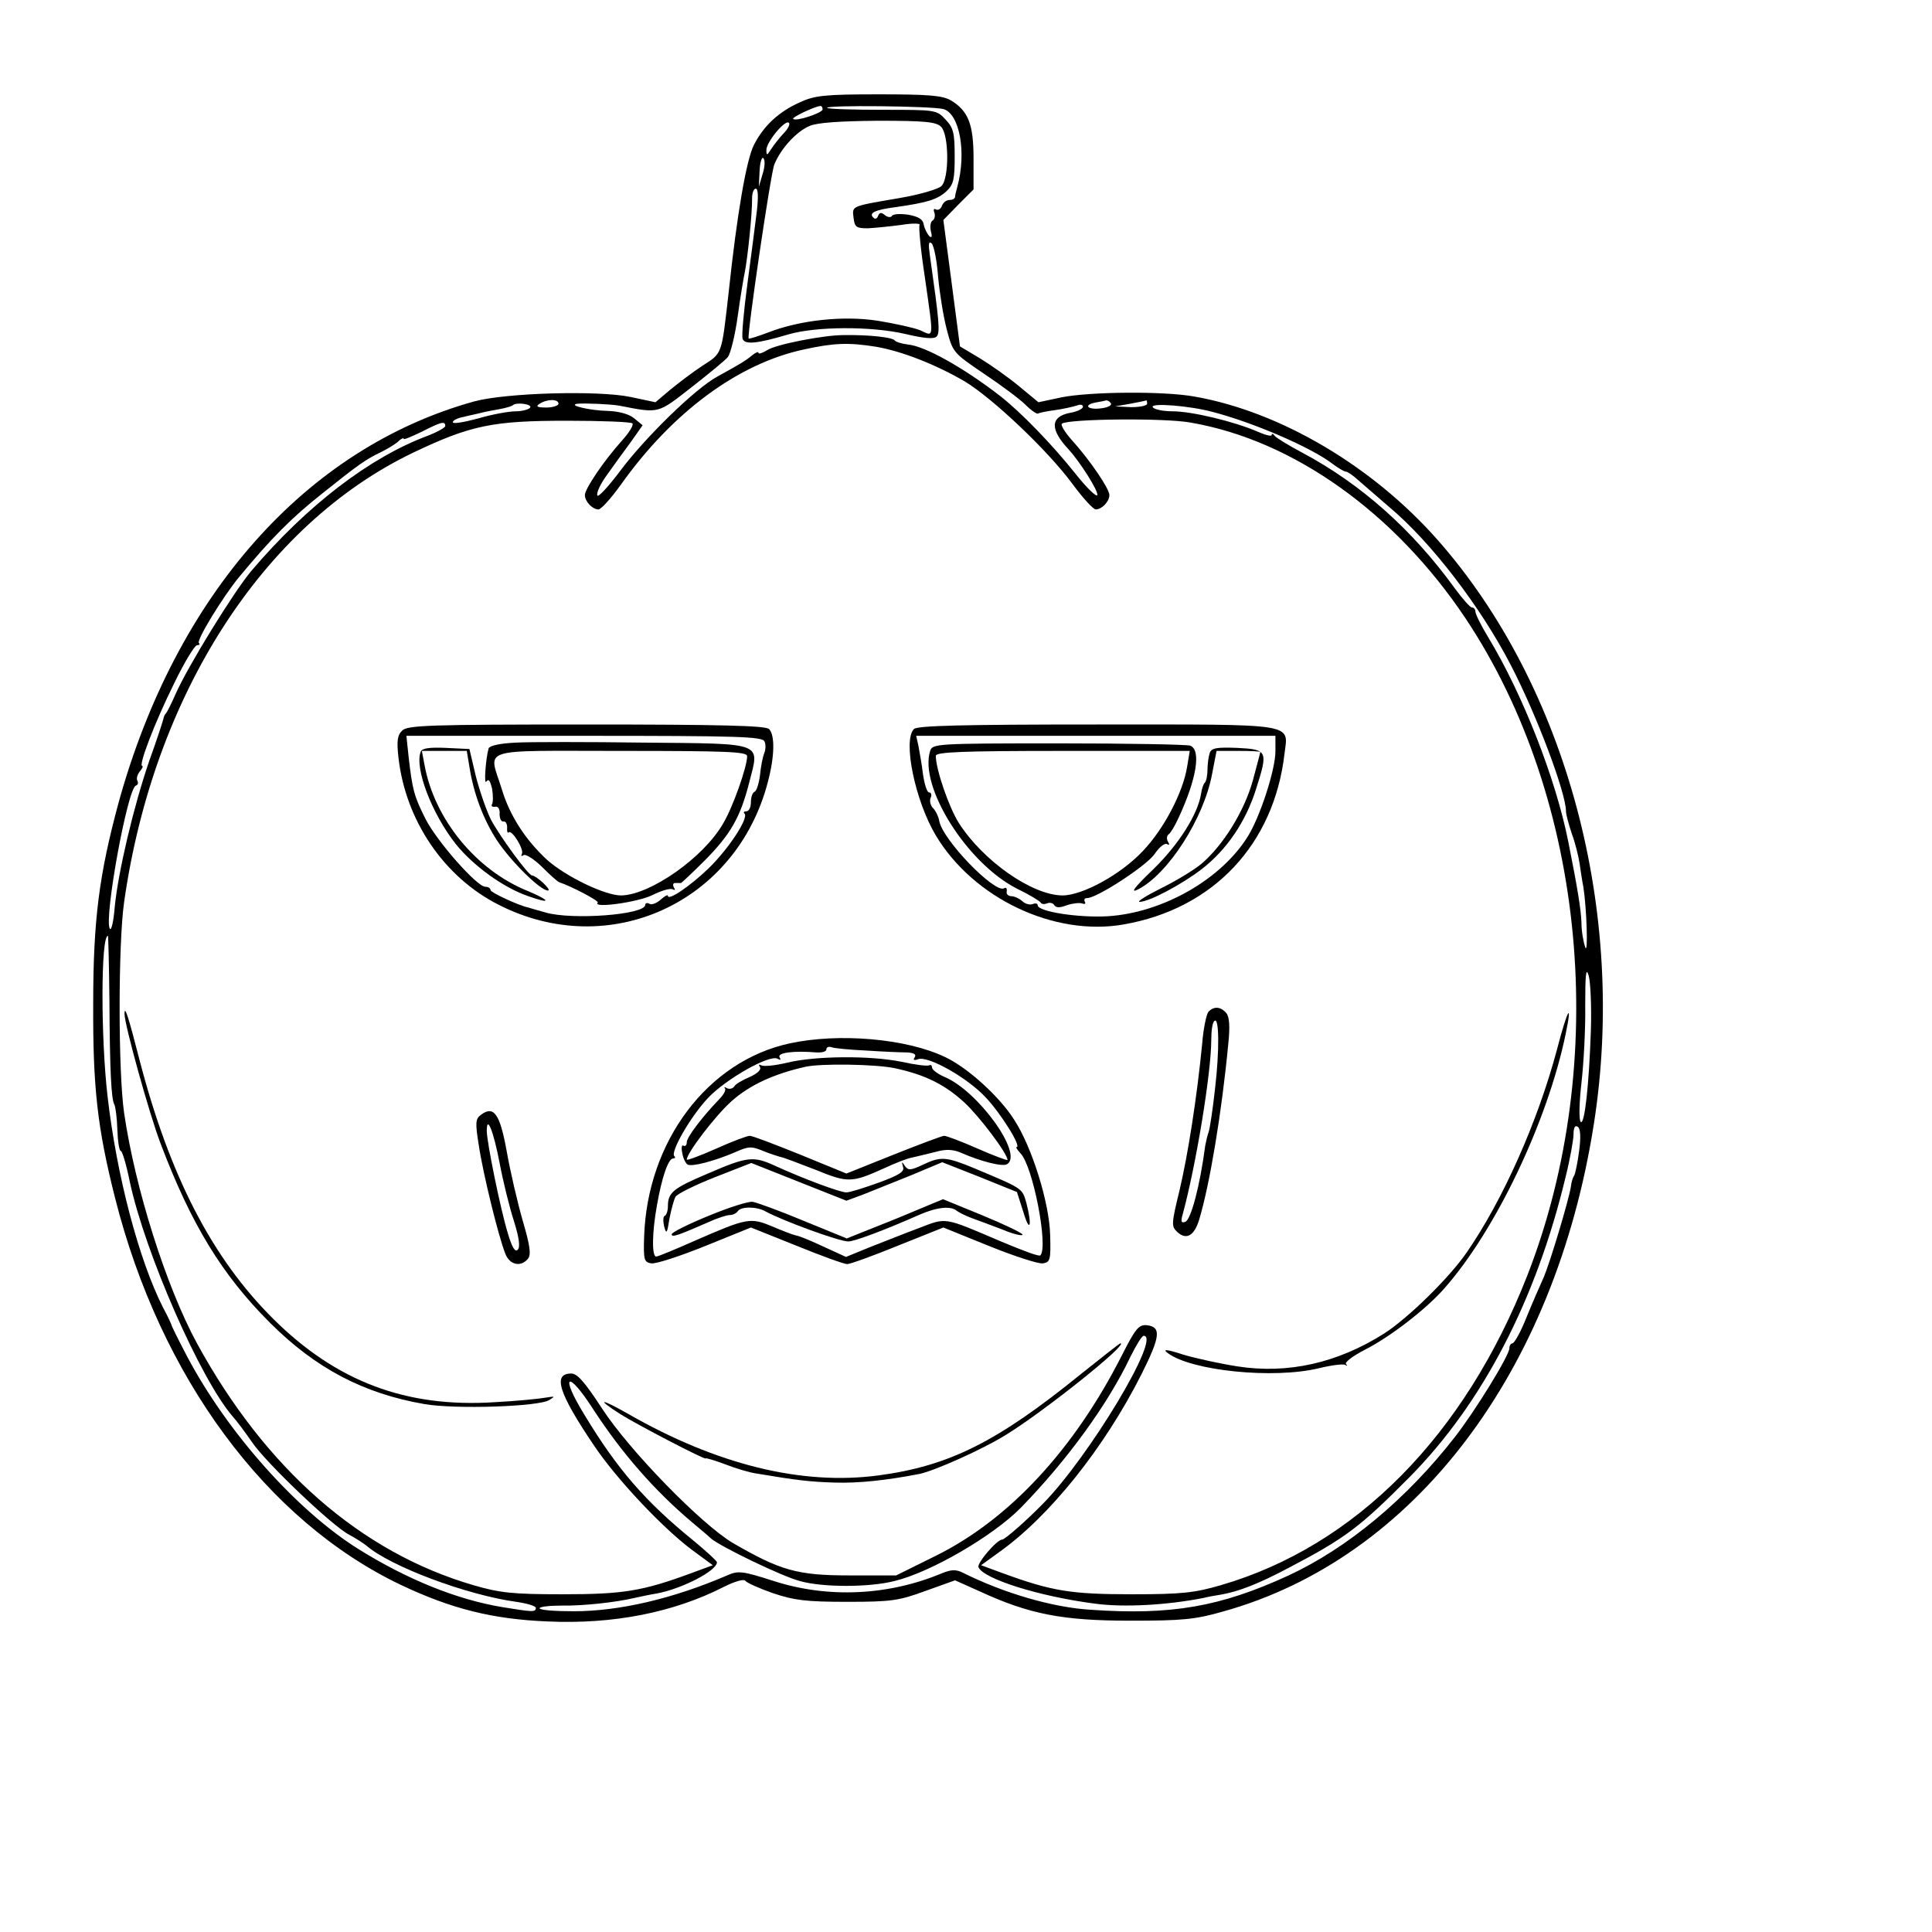 <?xml version="1.0" standalone="no"?>
<!DOCTYPE svg PUBLIC "-//W3C//DTD SVG 20010904//EN"
 "http://www.w3.org/TR/2001/REC-SVG-20010904/DTD/svg10.dtd">
<svg version="1.0" xmlns="http://www.w3.org/2000/svg"
 width="512pt" height="512pt" viewBox="0 0 512 512"
 preserveAspectRatio="xMidYMid meet">
<g transform="translate(0,512) scale(0.1,-0.1)"
fill="#000000" stroke="none">
<path d="M2120 4849 c-56 -25 -96 -62 -122 -113 -20 -39 -45 -184 -67 -391
-19 -166 -16 -160 -69 -194 -26 -17 -64 -46 -86 -64 l-39 -33 -66 14 c-86 18
-332 11 -415 -12 -446 -124 -790 -513 -942 -1064 -51 -189 -67 -309 -67 -532
-1 -222 11 -329 58 -515 120 -475 401 -855 757 -1025 135 -64 244 -91 389 -97
175 -8 335 24 468 92 28 14 52 21 56 16 3 -5 36 -20 73 -33 57 -19 87 -23 197
-23 118 0 137 3 208 29 l78 28 67 -30 c130 -60 219 -77 397 -77 137 0 172 3
245 24 506 140 881 633 984 1293 88 561 -72 1159 -414 1547 -173 196 -417 340
-644 380 -82 15 -278 13 -353 -2 l-61 -13 -52 43 c-29 24 -76 57 -104 74 l-52
31 -22 168 -22 167 40 41 40 40 0 82 c0 91 -14 126 -60 154 -23 13 -58 16
-192 16 -142 0 -169 -3 -208 -21z m60 -19 c0 -9 -71 -33 -78 -25 -4 4 55 32
71 34 4 1 7 -3 7 -9z m320 1 c43 -12 62 -115 37 -206 -3 -11 -6 -23 -6 -27 -1
-5 -7 -8 -15 -8 -8 0 -17 -7 -20 -16 -3 -8 -10 -12 -16 -9 -5 3 -7 0 -4 -8 3
-8 1 -18 -4 -21 -6 -3 -8 -16 -5 -29 4 -15 2 -19 -5 -12 -5 6 -12 19 -14 30
-2 14 -14 21 -41 26 -21 3 -40 2 -43 -3 -3 -5 -12 -4 -19 2 -10 8 -14 7 -18
-2 -2 -7 -8 -10 -12 -5 -14 12 3 21 58 28 84 12 111 20 135 42 19 18 22 31 22
92 0 62 -3 76 -24 98 -24 26 -26 26 -166 26 -78 0 -144 2 -148 5 -8 8 278 5
308 -3z m-423 -64 c-12 -13 -27 -32 -34 -43 -10 -16 -12 -17 -12 -2 -1 20 48
80 59 73 5 -3 -1 -16 -13 -28z m417 17 c21 -21 22 -136 1 -157 -8 -8 -58 -23
-112 -32 -128 -22 -125 -20 -121 -52 3 -25 7 -28 38 -28 19 1 59 5 89 9 30 5
51 4 48 0 -3 -5 3 -67 14 -139 24 -169 25 -157 -13 -140 -18 7 -69 18 -112 25
-91 14 -205 2 -290 -31 -27 -10 -51 -18 -52 -16 -5 6 58 436 68 461 17 42 58
87 93 102 20 9 78 13 182 14 125 0 154 -3 167 -16z m-473 -125 l-10 -34 2 42
c1 23 6 38 10 34 5 -5 4 -24 -2 -42z m-15 -96 c-4 -32 -15 -119 -25 -193 -10
-74 -16 -141 -13 -148 6 -16 38 -13 122 12 73 21 217 22 309 1 50 -12 76 -14
83 -7 10 10 7 41 -18 217 -4 29 -3 37 5 30 6 -6 14 -46 17 -88 4 -43 14 -106
23 -140 16 -61 17 -62 98 -117 45 -30 95 -67 111 -83 15 -15 30 -25 33 -23 2
2 22 6 44 9 22 3 48 9 58 12 9 4 17 3 17 -3 0 -5 -15 -13 -34 -16 -53 -10 -54
-44 -4 -97 30 -33 79 -110 76 -121 -2 -6 -27 18 -55 53 -66 83 -147 166 -203
210 -97 75 -199 132 -244 136 -17 2 -32 7 -35 11 -6 8 -67 15 -135 14 -54 0
-181 -25 -203 -40 -13 -8 -23 -11 -23 -7 0 4 -7 1 -16 -6 -18 -15 -33 -24 -93
-57 -59 -32 -193 -163 -259 -252 -31 -41 -57 -69 -59 -63 -3 7 9 32 26 55 17
24 45 63 63 87 l31 44 -23 19 c-14 11 -40 18 -69 19 -47 1 -108 15 -81 19 19
2 88 -1 111 -5 107 -21 101 -22 192 49 46 36 90 72 96 80 7 9 19 57 26 108 7
51 16 104 19 118 7 34 20 158 19 193 0 15 4 27 10 27 6 0 7 -21 3 -57z m316
-362 c69 -12 158 -47 235 -92 73 -44 219 -182 284 -270 28 -38 56 -69 63 -69
16 0 36 21 36 38 0 17 -52 93 -98 144 -19 21 -32 42 -28 45 13 13 273 16 342
3 272 -47 541 -239 728 -519 319 -479 384 -1175 164 -1740 -166 -425 -455
-718 -813 -822 -69 -20 -102 -24 -235 -24 -161 0 -212 8 -343 56 l-57 21 47
34 c134 95 279 276 378 472 50 100 53 125 15 130 -22 2 -30 -7 -67 -80 -127
-250 -299 -435 -493 -531 l-105 -52 -125 0 c-137 0 -182 13 -308 86 -84 50
-275 246 -347 357 -45 69 -65 92 -81 92 -50 0 -34 -51 59 -189 60 -90 182
-219 259 -277 l57 -42 -57 -21 c-130 -48 -181 -56 -342 -56 -133 0 -166 4
-235 24 -299 87 -551 308 -733 641 -82 151 -164 411 -193 610 -16 109 -16 449
0 560 78 548 368 999 765 1190 153 73 211 85 408 85 91 0 170 -3 174 -7 4 -4
-9 -25 -28 -46 -46 -51 -98 -127 -98 -144 0 -17 20 -38 36 -38 7 0 33 29 59
65 137 193 312 322 486 359 78 17 117 19 191 7z m-842 -151 c0 -5 -15 -10 -32
-10 -25 0 -29 3 -18 10 20 13 50 13 50 0z m1464 1 c3 -5 -8 -11 -25 -13 -35
-5 -50 8 -17 15 13 2 26 5 30 6 4 0 9 -3 12 -8z m96 -1 c0 -5 -19 -9 -42 -9
l-43 2 40 7 c22 4 41 8 43 9 1 0 2 -3 2 -9z m-1635 -10 c-3 -5 -21 -10 -38
-10 -18 0 -63 -8 -100 -19 -37 -10 -67 -15 -67 -10 0 5 12 11 28 14 15 4 36 8
47 11 11 3 34 7 50 10 17 3 32 8 34 10 9 9 52 3 46 -6z m1810 -12 c107 -28
255 -92 312 -134 17 -13 35 -24 40 -24 4 0 19 -10 33 -23 14 -12 51 -44 82
-71 110 -92 242 -264 322 -419 68 -131 146 -338 146 -387 0 -8 7 -34 15 -58 9
-24 18 -60 21 -80 3 -20 7 -48 10 -62 9 -57 13 -184 5 -160 -5 14 -10 43 -10
65 -1 33 -10 90 -35 215 -33 166 -121 391 -212 541 -19 31 -34 62 -34 68 0 6
-4 11 -9 11 -5 0 -25 23 -45 50 -112 155 -248 277 -406 361 -36 19 -68 39 -72
44 -4 6 -8 7 -8 2 0 -4 -17 0 -37 9 -62 27 -175 54 -225 54 -26 0 -50 5 -53
11 -8 12 98 4 160 -13z m-2035 -37 c0 -4 -21 -16 -47 -26 -153 -57 -319 -184
-467 -358 -47 -56 -169 -254 -201 -327 -11 -25 -22 -47 -25 -50 -3 -3 -6 -9
-7 -15 -1 -5 -17 -55 -37 -110 -42 -122 -83 -296 -92 -389 -3 -38 -9 -64 -13
-57 -16 26 47 372 69 379 6 2 7 8 4 13 -3 6 0 16 6 24 7 8 10 15 7 15 -11 0
33 115 84 218 27 56 55 102 61 102 6 0 9 3 5 6 -7 7 64 123 106 174 87 105
141 159 222 223 95 76 115 90 155 109 14 7 33 18 43 26 9 9 17 13 17 9 0 -3
21 6 48 19 51 26 62 29 62 15z m-890 -1523 c1 -189 5 -261 13 -275 3 -5 7 -35
8 -66 1 -31 5 -57 9 -57 4 0 15 -37 24 -82 41 -190 187 -522 272 -621 11 -12
34 -43 52 -69 37 -55 214 -223 257 -245 17 -9 37 -22 46 -29 63 -55 266 -131
397 -149 28 -4 52 -11 52 -16 0 -12 -9 -11 -89 2 -120 20 -252 73 -383 155
-162 102 -345 307 -452 509 -23 44 -42 82 -42 85 -1 3 -10 23 -22 45 -64 126
-123 350 -147 560 -18 154 -18 425 1 425 1 0 3 -78 4 -172z m3926 -78 c-5
-149 -17 -253 -27 -243 -5 5 -4 51 2 103 6 52 11 145 10 205 0 83 2 103 9 80
5 -16 8 -82 6 -145z m-31 -319 c-4 -31 -10 -60 -13 -66 -4 -5 -8 -19 -9 -30
-6 -37 -55 -200 -72 -240 -10 -22 -31 -70 -46 -107 -15 -38 -32 -68 -37 -68
-4 0 -8 -6 -8 -13 0 -19 -91 -167 -145 -236 -128 -164 -284 -294 -442 -367
-179 -82 -308 -105 -523 -90 -100 6 -230 44 -338 98 -18 9 -30 9 -55 -1 -143
-60 -303 -67 -446 -21 -84 27 -95 28 -124 15 -144 -62 -286 -95 -407 -95 -50
0 -90 3 -90 8 0 4 26 7 58 7 58 -1 146 9 192 20 14 3 41 9 60 12 66 12 160 60
160 83 0 3 -28 29 -62 57 -128 104 -202 189 -290 335 -65 106 -44 119 23 15
76 -117 163 -217 264 -302 19 -16 42 -35 49 -42 24 -21 189 -101 236 -113 60
-17 183 -17 250 0 96 23 261 119 335 194 123 126 232 276 291 401 15 30 30 55
35 55 48 0 -145 -321 -267 -445 -43 -44 -101 -95 -108 -95 -14 0 -67 -62 -63
-73 12 -31 162 -78 310 -97 75 -10 188 -4 285 15 12 3 33 7 47 9 47 8 101 29
180 71 151 79 189 108 320 240 194 196 336 470 414 796 12 48 21 99 21 113 0
17 4 25 11 20 7 -4 9 -25 4 -63z"/>
<path d="M1066 3184 c-13 -12 -15 -28 -10 -72 19 -167 121 -317 266 -390 293
-149 630 6 713 326 18 68 19 124 3 140 -9 9 -130 12 -484 12 -416 0 -474 -2
-488 -16z m960 -29 c4 -8 3 -23 -1 -32 -4 -10 -9 -36 -11 -58 -3 -22 -9 -41
-14 -43 -6 -2 -10 -15 -10 -28 0 -13 -5 -24 -12 -24 -6 0 -9 -3 -5 -6 12 -12
-44 -96 -96 -146 -50 -48 -107 -86 -107 -72 0 4 -9 -1 -19 -10 -11 -10 -25
-15 -30 -11 -6 3 -11 2 -11 -3 0 -26 -194 -41 -265 -20 -22 6 -42 12 -45 13
-25 5 -100 40 -100 46 0 5 -6 9 -14 9 -22 0 -129 121 -159 181 -30 60 -34 76
-44 162 l-6 57 472 0 c410 0 472 -2 477 -15z"/>
<path d="M1367 3152 c-42 -2 -69 -8 -72 -15 -8 -27 -13 -100 -6 -88 6 8 10 2
15 -19 3 -18 3 -36 0 -41 -3 -5 0 -8 8 -7 8 2 13 -6 12 -19 0 -12 4 -21 10
-20 6 1 10 -6 10 -16 -1 -10 1 -16 4 -13 8 9 42 -46 35 -57 -3 -6 -1 -7 5 -3
5 3 28 -11 49 -32 21 -21 41 -39 45 -40 33 -11 107 -50 102 -54 -15 -16 107 1
145 20 24 12 48 19 54 15 6 -3 7 -1 3 5 -4 7 -2 12 3 12 6 0 13 0 16 0 2 1 30
27 63 60 69 70 94 114 118 208 27 106 42 101 -279 104 -150 2 -303 2 -340 0z
m613 -36 c0 -28 -38 -136 -64 -179 -52 -90 -192 -188 -269 -190 -42 -1 -148
50 -198 95 -56 52 -98 116 -119 186 -35 113 -69 102 315 102 282 0 335 -2 335
-14z"/>
<path d="M1115 3128 c-17 -43 29 -164 93 -245 46 -57 125 -115 192 -138 62
-22 60 -12 -2 14 -136 55 -247 190 -273 334 l-7 37 60 0 59 0 7 -42 c11 -71
37 -140 73 -195 37 -56 115 -133 135 -133 12 0 -30 39 -42 40 -10 0 -87 106
-109 148 -12 24 -30 76 -40 115 l-17 72 -62 3 c-44 2 -64 -1 -67 -10z"/>
<path d="M2422 3188 c-30 -30 3 -190 58 -282 100 -167 314 -268 497 -236 238
41 399 212 427 452 10 83 39 78 -498 78 -354 0 -475 -3 -484 -12z m958 -59 c0
-49 -41 -175 -74 -227 -71 -113 -224 -200 -368 -210 -78 -5 -188 12 -188 29 0
5 -6 6 -14 3 -7 -3 -20 1 -27 8 -8 7 -21 13 -29 13 -8 0 -14 6 -12 13 1 8 -2
11 -7 8 -24 -15 -164 129 -172 179 -2 11 -9 26 -16 33 -7 7 -10 19 -7 27 4 8
2 15 -4 15 -5 0 -12 21 -16 48 -3 26 -9 59 -12 75 l-6 27 476 0 476 0 0 -41z"/>
<path d="M2465 3130 c-30 -95 98 -298 230 -365 33 -16 61 -33 63 -37 2 -4 9
-5 17 -2 7 3 16 1 19 -5 5 -7 15 -7 33 0 15 5 33 7 40 5 8 -3 11 -1 8 4 -3 6
-1 10 6 10 26 0 158 86 179 117 12 18 27 30 33 26 6 -4 7 -1 2 7 -4 7 -3 15 2
19 5 3 17 23 26 43 48 103 61 181 31 192 -9 3 -166 6 -349 6 -324 0 -334 -1
-340 -20z m681 -42 c-11 -68 -61 -164 -117 -223 -59 -63 -162 -119 -215 -118
-81 2 -209 92 -273 192 -26 41 -61 142 -61 178 0 10 68 13 336 13 l337 0 -7
-42z"/>
<path d="M3206 3125 c-3 -9 -6 -29 -6 -44 0 -15 -3 -31 -7 -35 -4 -3 -8 -17
-10 -29 -8 -54 -59 -135 -127 -201 -51 -49 -62 -64 -40 -53 80 41 174 188 196
305 l12 62 58 0 c32 0 58 -1 58 -3 0 -1 -9 -35 -20 -76 -23 -82 -79 -172 -137
-221 -21 -17 -69 -46 -108 -65 -38 -19 -63 -35 -55 -35 25 0 112 46 165 87 66
51 117 126 144 213 32 100 30 104 -50 108 -54 2 -68 0 -73 -13z"/>
<path d="M3202 2438 c-5 -7 -13 -44 -16 -83 -14 -144 -38 -296 -60 -389 -22
-90 -22 -96 -6 -111 24 -22 45 -10 58 33 28 93 60 285 77 465 5 47 3 72 -5 82
-15 18 -34 19 -48 3z m18 -203 c-6 -55 -14 -107 -17 -115 -3 -8 -7 -25 -9 -36
-14 -107 -38 -197 -53 -202 -11 -4 -12 1 -7 19 35 128 76 375 76 464 0 23 3
45 8 49 13 14 14 -77 2 -179z"/>
<path d="M330 2433 c0 -29 66 -266 95 -342 82 -217 164 -350 290 -476 121
-121 248 -188 410 -216 81 -14 304 -7 331 11 16 10 15 10 -11 6 -16 -3 -77 -9
-135 -12 -234 -15 -419 55 -586 221 -162 161 -274 378 -354 685 -30 117 -40
148 -40 123z"/>
<path d="M4126 2338 c-51 -191 -143 -398 -239 -537 -46 -67 -155 -174 -219
-215 -123 -78 -255 -108 -389 -87 -45 7 -109 21 -143 31 -46 15 -56 15 -41 4
63 -47 280 -69 400 -40 33 8 64 12 70 9 5 -4 7 -2 2 2 -4 5 19 22 50 38 67 34
163 108 211 163 136 154 273 442 321 673 19 91 5 67 -23 -41z"/>
<path d="M2093 2355 c-218 -47 -378 -260 -386 -513 -2 -61 0 -67 19 -70 12 -2
76 19 143 46 l121 49 120 -48 c66 -27 127 -49 135 -49 8 0 69 22 135 49 l120
48 121 -49 c67 -27 131 -48 143 -46 19 3 21 9 19 75 -2 85 -48 233 -95 305
-39 62 -124 139 -184 167 -103 49 -281 64 -411 36z m202 -19 c44 -3 93 -5 108
-5 19 -1 26 -5 21 -13 -5 -7 -2 -9 9 -5 26 10 131 -49 180 -102 41 -44 95
-131 81 -131 -3 0 2 -7 10 -16 33 -32 75 -249 53 -271 -4 -3 -42 11 -102 36
-157 67 -145 65 -221 36 -38 -14 -97 -38 -131 -51 l-61 -25 -59 27 c-32 15
-65 29 -74 30 -9 2 -37 13 -63 24 -57 24 -67 22 -200 -36 -54 -24 -102 -44
-107 -44 -12 0 -11 64 2 136 13 74 30 124 43 124 5 0 7 3 3 6 -11 11 43 105
89 154 48 51 165 117 185 104 8 -4 9 -3 5 4 -7 12 36 18 97 13 15 -1 27 2 27
8 0 6 6 8 13 6 6 -3 48 -7 92 -9z"/>
<path d="M2087 2304 c-33 -8 -64 -11 -70 -7 -6 3 -7 1 -3 -5 4 -7 -7 -17 -27
-26 -19 -8 -38 -19 -41 -25 -4 -6 -13 -8 -19 -5 -7 4 -9 4 -6 0 4 -4 -3 -17
-15 -29 -46 -48 -86 -101 -86 -114 0 -8 -4 -12 -9 -9 -4 3 -6 -6 -3 -19 2 -14
9 -28 14 -31 11 -7 71 9 125 32 38 17 44 17 80 2 15 -6 34 -12 41 -14 8 -1 49
-17 93 -34 86 -35 96 -35 182 4 28 13 63 27 77 29 14 3 41 10 62 15 25 7 44 6
65 -3 52 -23 111 -38 122 -30 44 26 -77 194 -166 231 -18 8 -33 19 -33 25 0 5
-3 8 -7 6 -5 -3 -37 1 -73 9 -83 17 -228 16 -303 -2z m285 -15 c79 -17 132
-43 184 -91 39 -36 114 -135 114 -152 0 -2 -36 11 -79 30 -43 19 -83 34 -89
34 -5 0 -66 -23 -134 -50 l-125 -50 -122 50 c-67 27 -127 50 -134 50 -7 0 -47
-15 -89 -34 -43 -19 -78 -32 -78 -29 0 17 76 117 119 155 47 42 111 72 196 91
41 9 186 7 237 -4z"/>
<path d="M1876 2010 c-92 -39 -106 -50 -106 -87 0 -12 -4 -23 -8 -25 -5 -1 -5
-14 -2 -28 6 -22 8 -19 14 20 5 25 12 51 16 58 4 8 51 31 104 52 l97 38 126
-50 126 -50 46 17 c25 10 82 33 127 51 l81 34 99 -39 99 -40 17 -53 c17 -58
24 -37 8 24 -11 40 -10 38 -138 92 -75 31 -89 32 -137 9 -32 -15 -38 -15 -47
-3 -8 13 -9 12 -5 -2 5 -13 -10 -22 -64 -42 -39 -14 -77 -26 -86 -26 -17 0
-116 37 -190 71 -57 26 -73 24 -177 -21z"/>
<path d="M1878 1898 c-54 -22 -98 -44 -98 -49 0 -9 17 -3 97 32 24 11 49 19
57 19 8 0 18 5 21 10 8 13 50 13 73 0 48 -26 196 -80 220 -80 16 0 94 29 189
71 46 20 83 24 99 10 5 -4 23 -13 39 -19 17 -6 54 -20 83 -31 28 -12 52 -17
52 -13 0 4 -48 27 -106 51 l-105 43 -72 -30 c-40 -17 -97 -40 -128 -52 l-55
-22 -115 47 c-62 26 -123 48 -134 50 -11 2 -64 -15 -117 -37z"/>
<path d="M1275 2166 c-15 -11 -16 -20 -6 -82 11 -74 52 -241 70 -286 11 -30
41 -37 60 -14 9 11 6 34 -14 102 -14 49 -33 131 -42 182 -18 100 -34 123 -68
98z m49 -128 c9 -48 26 -117 38 -154 14 -45 17 -69 10 -76 -7 -7 -15 6 -26 43
-20 65 -56 243 -56 272 0 44 18 -1 34 -85z"/>
<path d="M2865 1479 c-223 -181 -350 -244 -537 -269 -203 -27 -428 28 -665
164 -72 41 -84 40 -20 -1 44 -28 227 -123 227 -118 0 2 24 -5 53 -16 28 -11
66 -22 82 -24 107 -18 142 -22 207 -24 63 -2 138 6 225 23 39 8 167 65 228
103 100 61 329 244 304 243 -2 0 -49 -37 -104 -81z"/>
</g>
</svg>
